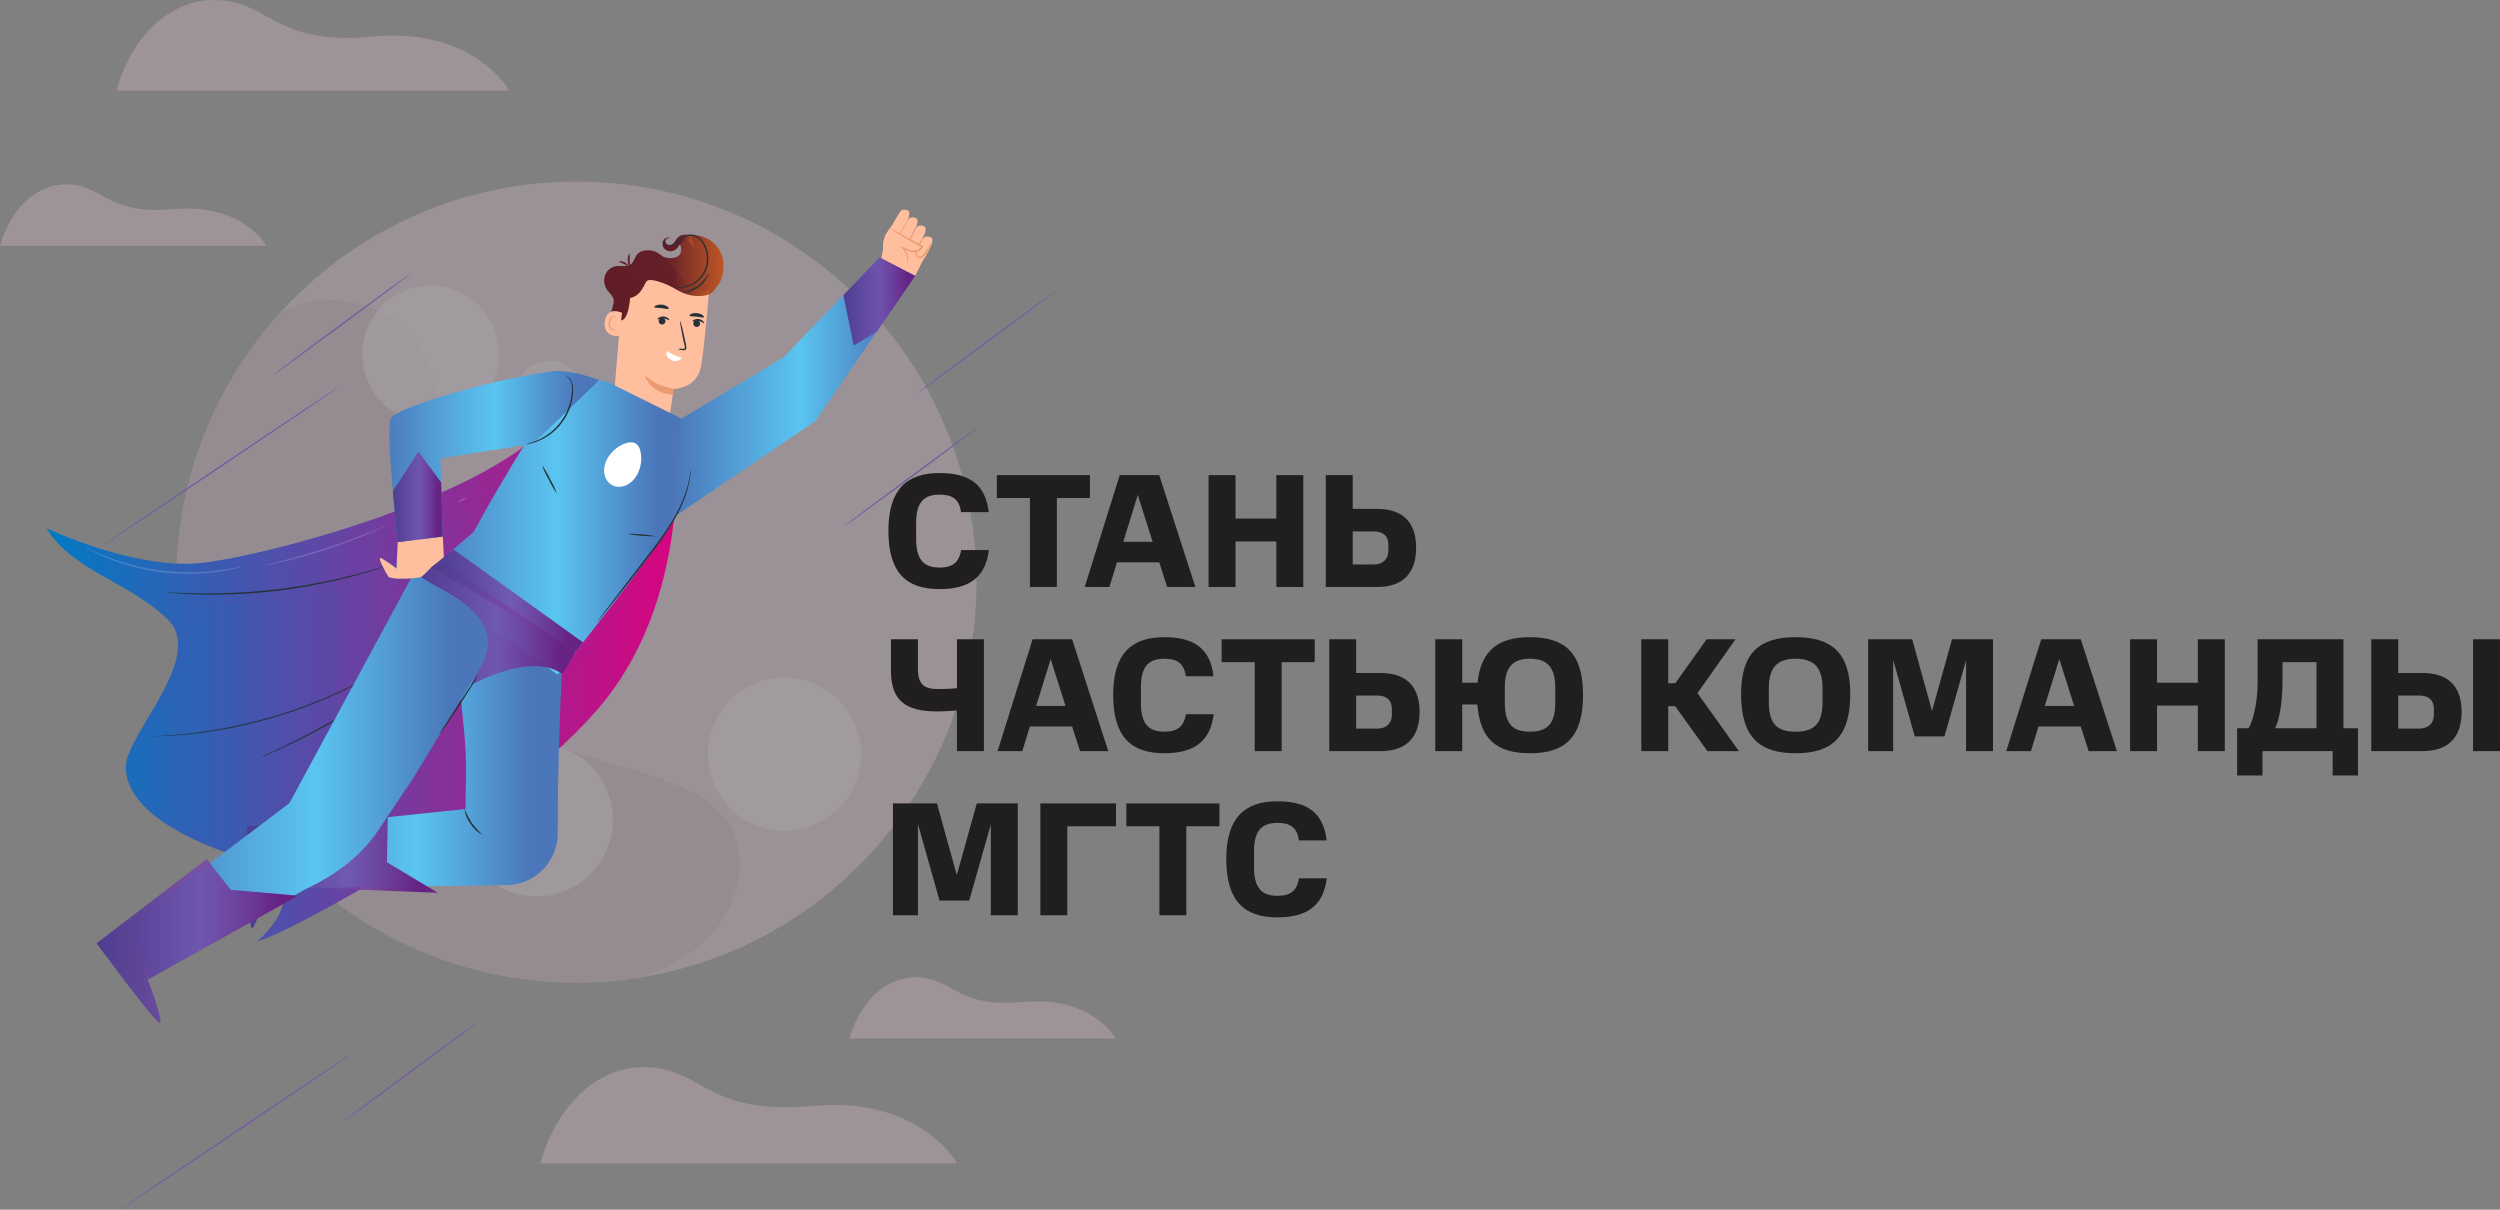 <svg width="930" height="450" viewBox="0 0 930 450" fill="none" xmlns="http://www.w3.org/2000/svg">
<rect x="0" y="0" width="930" height="450" fill="#808080" stroke="none"/>
<g id="Group 10291">
<g id="Background Complete">
<g id="Group" opacity="0.4">
<path id="Vector" opacity="0.9" d="M319.659 321.9C377.786 263.709 377.786 169.362 319.659 111.171C261.533 52.98 167.29 52.98 109.163 111.171C51.036 169.362 51.036 263.709 109.163 321.9C167.29 380.091 261.533 380.091 319.659 321.9Z" fill="#C8B0BE"/>
<path id="Vector_2" opacity="0.9" d="M269.959 304.948C264.858 297.945 256.714 293.857 248.613 290.767C233.189 284.893 216.867 281.704 201.476 275.633C186.085 269.562 171.252 259.896 163.841 245.091C154.339 226.187 158.948 203.655 162.101 182.735C165.253 161.814 165.702 137.639 150.716 122.713C140.94 112.96 125.735 109.398 112.402 112.949C109.709 113.669 107.094 114.657 104.597 115.897C83.748 138.738 70.517 167.508 66.74 198.217C62.962 228.926 68.825 260.051 83.514 287.273C98.204 314.496 120.993 336.467 148.72 350.138C176.446 363.809 207.735 368.502 238.246 363.567C247.332 360.597 255.838 356.301 262.712 349.715C274.633 338.339 279.691 318.307 269.959 304.948Z" fill="#B29DAA"/>
<path id="Vector_3" opacity="0.4" d="M177.159 150.737C187.639 141.369 188.55 125.269 179.192 114.777C169.834 104.284 153.752 103.373 143.271 112.741C132.791 122.109 131.88 138.209 141.238 148.701C150.596 159.193 166.678 160.105 177.159 150.737Z" fill="#E0E0E0"/>
<path id="Vector_4" opacity="0.4" d="M208.365 332.041C223.294 327.153 231.438 311.075 226.556 296.13C221.674 281.185 205.613 273.032 190.685 277.919C175.756 282.807 167.612 298.885 172.494 313.83C177.376 328.775 193.436 336.929 208.365 332.041Z" fill="#E0E0E0"/>
<path id="Vector_5" opacity="0.4" d="M303.414 306.553C317.759 300.148 324.2 283.313 317.801 268.953C311.403 254.593 294.587 248.144 280.243 254.55C265.899 260.956 259.457 277.79 265.856 292.15C272.254 306.51 289.07 312.959 303.414 306.553Z" fill="#E0E0E0"/>
<path id="Vector_6" opacity="0.4" d="M215.057 153.956C218.894 148.065 217.235 140.175 211.35 136.333C205.466 132.491 197.585 134.153 193.747 140.043C189.91 145.934 191.569 153.824 197.454 157.666C203.338 161.508 211.219 159.846 215.057 153.956Z" fill="#E0E0E0"/>
<path id="Vector_7" opacity="0.4" d="M199.287 262.373C198.548 263.92 197.367 265.214 195.894 266.089C194.42 266.965 192.721 267.383 191.01 267.291C189.299 267.199 187.654 266.6 186.282 265.572C184.911 264.543 183.876 263.131 183.307 261.513C182.738 259.895 182.661 258.144 183.087 256.483C183.512 254.821 184.42 253.323 185.696 252.179C186.972 251.034 188.559 250.294 190.255 250.053C191.952 249.811 193.681 250.079 195.226 250.822C196.25 251.313 197.168 252.002 197.926 252.848C198.685 253.695 199.269 254.682 199.646 255.755C200.023 256.828 200.186 257.964 200.124 259.1C200.062 260.235 199.778 261.347 199.287 262.373Z" fill="#E0E0E0"/>
<path id="Vector_8" opacity="0.4" d="M129.654 262.208C129.005 263.565 127.968 264.697 126.675 265.464C125.382 266.23 123.892 266.596 122.392 266.514C120.891 266.432 119.449 265.907 118.247 265.005C117.045 264.103 116.137 262.864 115.638 261.445C115.139 260.027 115.072 258.492 115.444 257.035C115.817 255.577 116.612 254.264 117.73 253.259C118.849 252.255 120.239 251.605 121.726 251.391C123.214 251.178 124.731 251.411 126.086 252.06C127.891 252.945 129.277 254.505 129.945 256.403C130.612 258.301 130.508 260.386 129.654 262.208Z" fill="#E0E0E0"/>
<path id="Vector_9" opacity="0.4" d="M170.087 273.27C173.923 265.366 170.632 255.845 162.736 252.005C154.84 248.164 145.329 251.46 141.493 259.364C137.657 267.269 140.949 276.79 148.845 280.63C156.741 284.47 166.251 281.175 170.087 273.27Z" fill="#E0E0E0"/>
<path id="Vector_10" opacity="0.4" d="M177.159 150.737C187.639 141.369 188.55 125.269 179.192 114.777C169.834 104.284 153.752 103.373 143.271 112.741C132.791 122.109 131.88 138.209 141.238 148.701C150.596 159.193 166.678 160.105 177.159 150.737Z" fill="#D8CAD3"/>
<path id="Vector_11" opacity="0.4" d="M208.365 332.041C223.294 327.153 231.438 311.075 226.556 296.13C221.674 281.185 205.613 273.032 190.685 277.919C175.756 282.807 167.612 298.885 172.494 313.83C177.376 328.775 193.436 336.929 208.365 332.041Z" fill="#D8CAD3"/>
<path id="Vector_12" opacity="0.4" d="M303.414 306.553C317.759 300.148 324.2 283.313 317.801 268.953C311.403 254.593 294.587 248.144 280.243 254.55C265.899 260.956 259.457 277.79 265.856 292.15C272.254 306.51 289.07 312.959 303.414 306.553Z" fill="#D8CAD3"/>
<path id="Vector_13" opacity="0.4" d="M215.057 153.956C218.894 148.065 217.235 140.175 211.35 136.333C205.466 132.491 197.585 134.153 193.747 140.043C189.91 145.934 191.569 153.824 197.454 157.666C203.338 161.508 211.219 159.846 215.057 153.956Z" fill="#D8CAD3"/>
<path id="Vector_14" opacity="0.4" d="M199.287 262.373C198.548 263.92 197.367 265.214 195.894 266.089C194.42 266.965 192.721 267.383 191.01 267.291C189.299 267.199 187.654 266.6 186.282 265.572C184.911 264.543 183.876 263.131 183.307 261.513C182.738 259.895 182.661 258.144 183.087 256.483C183.512 254.821 184.42 253.323 185.696 252.179C186.972 251.034 188.559 250.294 190.255 250.053C191.952 249.811 193.681 250.079 195.226 250.822C196.25 251.313 197.168 252.002 197.926 252.848C198.685 253.695 199.269 254.682 199.646 255.755C200.023 256.828 200.186 257.964 200.124 259.1C200.062 260.235 199.778 261.347 199.287 262.373Z" fill="#D8CAD3"/>
<path id="Vector_15" opacity="0.4" d="M129.654 262.208C129.005 263.565 127.968 264.697 126.675 265.464C125.382 266.23 123.892 266.596 122.392 266.514C120.891 266.432 119.449 265.907 118.247 265.005C117.045 264.103 116.137 262.864 115.638 261.445C115.139 260.027 115.072 258.492 115.444 257.035C115.817 255.577 116.612 254.264 117.73 253.259C118.849 252.255 120.239 251.605 121.726 251.391C123.214 251.178 124.731 251.411 126.086 252.06C127.891 252.945 129.277 254.505 129.945 256.403C130.612 258.301 130.508 260.386 129.654 262.208Z" fill="#D8CAD3"/>
<path id="Vector_16" opacity="0.4" d="M170.087 273.27C173.923 265.366 170.632 255.845 162.736 252.005C154.84 248.164 145.329 251.46 141.493 259.364C137.657 267.269 140.949 276.79 148.845 280.63C156.741 284.47 166.251 281.175 170.087 273.27Z" fill="#D8CAD3"/>
</g>
<path id="Vector_17" opacity="0.4" d="M200.961 432.75H356.055C356.055 432.75 342.339 407.753 302.416 411.391C264.277 414.865 262.34 399.106 242.953 397.145C223.566 395.183 207.43 410.098 200.961 432.75Z" fill="#C8B0BE"/>
<path id="Vector_18" opacity="0.4" d="M0 91.436H99.057C99.057 91.436 90.3 75.48 64.805 77.793C40.448 79.984 39.211 69.946 26.831 68.708C14.45 67.469 4.127 76.971 0 91.436Z" fill="#C8B0BE"/>
<path id="Vector_19" opacity="0.4" d="M43.262 33.705H189.467C189.467 33.705 176.528 10.155 138.904 13.585C102.966 16.872 101.138 1.99 82.857 0.16C64.576 -1.67 49.349 12.357 43.262 33.705Z" fill="#C8B0BE"/>
<path id="Vector_20" opacity="0.4" d="M315.968 386.372H415.036C415.036 386.372 406.279 370.416 380.773 372.739C356.416 374.931 355.179 364.882 342.798 363.643C330.418 362.405 320.095 371.906 315.968 386.372Z" fill="#C8B0BE"/>
</g>
<g id="Character">
<path id="Vector_21" d="M126.186 143.823C126.273 143.954 106.607 157.328 82.271 173.684C57.935 190.04 38.138 203.205 38.05 203.074C37.963 202.942 57.618 189.579 81.954 173.213C106.29 156.846 126.098 143.691 126.186 143.823Z" fill="#755BA4"/>
<path id="Vector_22" d="M132.727 390.748C132.814 390.879 113.148 404.253 88.812 420.609C64.475 436.965 44.667 450.131 44.58 449.999C44.492 449.868 64.158 436.504 88.495 420.138C112.831 403.771 132.639 390.66 132.727 390.748Z" fill="#755BA4"/>
<path id="Vector_23" d="M153.005 101.563C153.093 101.684 141.696 110.267 127.553 120.725C113.411 131.183 101.861 139.547 101.762 139.427C101.664 139.306 113.061 130.723 127.214 120.265C141.368 109.807 152.907 101.431 153.005 101.563Z" fill="#755BA4"/>
<path id="Vector_24" d="M178.621 379.523C178.709 379.643 167.311 388.227 153.169 398.685C139.027 409.143 127.477 417.518 127.378 417.386C127.28 417.255 138.677 408.682 152.83 398.224C166.983 387.766 178.523 379.391 178.621 379.523Z" fill="#755BA4"/>
<path id="Vector_25" d="M364.769 158.26C364.868 158.392 353.471 166.964 339.328 177.422C325.186 187.88 313.625 196.255 313.537 196.124C313.45 195.992 324.836 187.42 338.989 176.962C353.142 166.504 364.682 158.128 364.769 158.26Z" fill="#755BA4"/>
<path id="Vector_26" d="M392.682 108.283C392.781 108.414 381.384 116.998 367.23 127.445C353.077 137.892 341.538 146.289 341.45 146.158C341.363 146.026 352.749 137.453 366.902 126.995C381.056 116.537 392.595 108.162 392.682 108.283Z" fill="#755BA4"/>
<path id="Vector_27" d="M251.061 160.244C251.061 160.244 258.291 218.87 225.063 260.538C191.834 302.206 104.201 348.872 95.757 350.1C95.757 350.1 121.177 329.074 90.387 319.296C59.597 309.517 46.636 296.999 46.789 285.126C46.943 273.254 76.496 244.325 62.463 230.501C48.43 216.678 27.167 212.534 17.236 196.453C17.236 196.453 49.611 211.92 74.418 209.454C99.225 206.987 190.806 182.816 209.629 150.992" fill="url(#paint0_linear_310_606)"/>
<path id="Vector_28" d="M96.917 281.75C96.917 281.75 97.081 281.63 97.431 281.465L98.941 280.742L104.519 278.1C109.211 275.841 115.631 272.619 122.544 268.694C129.457 264.77 135.538 260.933 139.891 258.072L145.021 254.64L146.421 253.72C146.578 253.598 146.751 253.498 146.935 253.424C146.935 253.424 146.793 253.577 146.487 253.818L145.152 254.827C143.982 255.704 142.265 256.931 140.11 258.4C135.811 261.36 129.752 265.263 122.817 269.187C115.883 273.112 109.43 276.302 104.683 278.461C102.32 279.558 100.384 280.391 99.028 280.939L97.475 281.564C97.299 281.654 97.111 281.717 96.917 281.75Z" fill="#263238"/>
<path id="Vector_29" d="M56.447 273.945H56.699L57.453 273.879L60.341 273.693C61.599 273.638 63.13 273.539 64.913 273.364C66.696 273.188 68.719 273.068 70.94 272.761L74.44 272.333C75.654 272.18 76.912 271.95 78.213 271.763C80.838 271.391 83.595 270.831 86.515 270.272C92.323 269.056 98.656 267.466 105.196 265.405C111.737 263.344 117.808 260.933 123.255 258.576C125.956 257.337 128.548 256.197 130.911 254.991C132.092 254.388 133.252 253.895 134.323 253.27L137.386 251.527C139.377 250.497 141.116 249.422 142.658 248.534C144.2 247.646 145.524 246.846 146.585 246.166L149.046 244.643L149.691 244.259C149.844 244.182 149.921 244.138 149.932 244.149L149.724 244.314L149.111 244.741L146.705 246.353C145.611 247.054 144.364 247.899 142.822 248.808C141.28 249.718 139.541 250.814 137.583 251.878L134.488 253.599C133.394 254.191 132.3 254.695 131.075 255.342C128.734 256.581 126.153 257.743 123.419 258.992C117.504 261.594 111.463 263.896 105.317 265.888C99.15 267.817 92.889 269.431 86.559 270.722C83.638 271.27 80.86 271.818 78.235 272.158C76.923 272.344 75.665 272.564 74.44 272.706L70.929 273.09C68.741 273.375 66.663 273.473 64.88 273.616C63.097 273.758 61.599 273.824 60.297 273.857L57.399 273.934H56.655C56.587 273.948 56.517 273.951 56.447 273.945Z" fill="#263238"/>
<path id="Vector_30" d="M61.708 220.35C61.988 220.324 62.27 220.324 62.55 220.35L64.989 220.46C66.083 220.515 67.33 220.58 68.828 220.613C70.327 220.646 72.044 220.734 73.925 220.734C77.699 220.789 82.205 220.734 87.182 220.515C92.159 220.295 97.649 219.846 103.37 219.166C109.09 218.487 114.504 217.566 119.404 216.623C124.304 215.68 128.679 214.639 132.333 213.674C134.17 213.236 135.811 212.742 137.254 212.348C138.698 211.953 139.945 211.591 140.951 211.252L143.292 210.572C143.561 210.475 143.84 210.409 144.123 210.375C143.863 210.492 143.597 210.594 143.325 210.682L141.017 211.46C140.022 211.8 138.83 212.205 137.342 212.622C135.854 213.038 134.268 213.565 132.442 214.036C128.789 215.045 124.403 216.097 119.503 217.105C114.603 218.114 109.167 219.024 103.479 219.736C97.791 220.449 92.257 220.833 87.258 221.041C82.26 221.249 77.743 221.249 73.969 221.129C72.077 221.129 70.36 220.997 68.861 220.931C67.363 220.865 66.072 220.767 65.022 220.679L62.594 220.471C62.296 220.451 62 220.411 61.708 220.35Z" fill="#263238"/>
<g id="Group_2" opacity="0.4">
<path id="Vector_31" opacity="0.4" d="M195.356 164.859C171.293 197.329 132.552 223.332 92.225 223.957C85.498 224.056 78.148 223.957 72.876 228.112C69.103 231.126 72.001 241.738 67.834 250.54C62.595 261.634 62.595 262.599 54.938 272.717C51.219 277.606 48.113 283.855 49.721 289.774C51.624 296.79 58.362 301.175 64.585 304.902L99.761 325.972C104.322 328.702 109.102 331.453 114.406 331.924C121.155 332.44 127.532 329.008 133.318 325.49C187.184 292.497 228.995 242.968 252.538 184.262" fill="url(#paint1_linear_310_606)"/>
</g>
<path id="Vector_32" d="M327.636 97.2C327.636 97.2 329.419 87.213 330.261 86.314L346.82 89.866L340.433 102.637L327.636 97.2Z" fill="#FFBE9D"/>
<path id="Vector_33" d="M346.547 90.93C346.547 90.93 346.547 91.072 346.46 91.248C345.88 92.728 342.599 98.812 341.713 98.68C340.827 98.549 338.891 96.97 339.164 96.082C339.438 95.194 343.539 88.562 343.539 88.562C343.539 88.562 344.261 87.553 346.219 88.244C347.39 88.671 346.547 90.93 346.547 90.93Z" fill="#FFBE9D"/>
<path id="Vector_34" d="M344.032 86.808C344.022 86.918 343.993 87.026 343.944 87.126C343.364 88.606 340.083 94.69 339.197 94.558C338.311 94.427 336.364 92.848 336.649 91.96C336.933 91.072 341.024 84.44 341.024 84.44C341.024 84.44 341.735 83.431 343.693 84.122C344.885 84.55 344.032 86.808 344.032 86.808Z" fill="#FFBE9D"/>
<path id="Vector_35" d="M341.013 83.804C341.013 83.804 341.013 83.936 340.925 84.122C340.345 85.602 337.064 91.675 336.178 91.555C335.292 91.434 333.356 89.833 333.63 88.945C333.903 88.058 338.005 81.425 338.005 81.425C338.005 81.425 338.716 80.417 340.674 81.107C341.92 81.612 341.013 83.804 341.013 83.804Z" fill="#FFBE9D"/>
<path id="Vector_36" d="M337.983 80.932C337.983 80.932 337.983 81.075 337.895 81.25C337.316 82.73 334.034 88.814 333.148 88.682C332.262 88.551 330.327 86.961 330.6 86.084C330.873 85.207 334.975 78.564 334.975 78.564C334.975 78.564 335.686 77.556 337.644 78.235C338.847 78.663 337.983 80.932 337.983 80.932Z" fill="#FFBE9D"/>
<path id="Vector_37" d="M340.072 94.274C340.803 93.424 341.424 92.484 341.921 91.478C342.529 90.544 343.015 89.534 343.365 88.474C342.635 89.339 342.018 90.293 341.527 91.314C340.918 92.234 340.429 93.229 340.072 94.274Z" fill="#EB996E"/>
<path id="Vector_38" d="M336.452 92.409C337.427 91.141 338.281 89.783 339.001 88.353C339.861 87 340.594 85.569 341.188 84.078C340.214 85.367 339.361 86.743 338.64 88.189C337.792 89.531 337.06 90.943 336.452 92.409Z" fill="#EB996E"/>
<g id="Group_3" opacity="0.78">
<path id="Vector_39" opacity="0.78" d="M332.951 90.195C333.917 88.916 334.77 87.556 335.5 86.128C336.35 84.769 337.082 83.338 337.687 81.853C336.714 83.126 335.86 84.488 335.139 85.92C334.273 87.271 333.541 88.703 332.951 90.195Z" fill="#EB996E"/>
</g>
<path id="Vector_40" d="M329.474 98.8L328.577 93.155C328.185 90.689 328.761 88.166 330.184 86.117L331.278 84.55L343.014 91.478C343.014 91.478 339.733 95.227 336.846 92.695L338.749 97.638L329.474 98.8Z" fill="#FFBE9D"/>
<path id="Vector_41" d="M337.546 98.055C337.575 97.478 337.575 96.9 337.546 96.323C337.42 94.805 336.739 93.387 335.632 92.344L334.691 91.467L335.883 91.949L338.946 93.177H338.891C339.577 93.344 340.295 93.312 340.964 93.085C341.632 92.858 342.222 92.445 342.665 91.894C342.727 91.804 342.782 91.709 342.829 91.609L342.96 91.971C339.569 90.151 336.529 88.474 334.407 87.126C333.313 86.457 332.503 85.898 331.924 85.492C331.615 85.304 331.331 85.075 331.082 84.813C332.289 85.409 333.465 86.067 334.603 86.786C336.791 88.036 339.832 89.658 343.233 91.478L343.463 91.598L343.354 91.84C343.29 91.969 343.217 92.093 343.135 92.212C342.642 92.909 341.923 93.413 341.1 93.637C340.35 93.831 339.566 93.857 338.804 93.714H338.749L335.697 92.421L335.949 92.026C337.113 93.16 337.784 94.707 337.819 96.334C337.834 96.776 337.79 97.219 337.688 97.65C337.666 97.858 337.6 98.055 337.546 98.055Z" fill="#EB996E"/>
<path id="Vector_42" d="M341.002 93.21C341.111 93.21 340.816 93.835 341.089 94.712C341.152 94.938 341.286 95.138 341.471 95.282C341.656 95.427 341.883 95.507 342.117 95.513C342.424 95.465 342.717 95.35 342.974 95.176C343.231 95.001 343.447 94.772 343.605 94.504C344.469 93.298 345.322 92.234 345.792 91.434C346.263 90.634 346.613 90.086 346.689 90.118C346.632 90.66 346.444 91.179 346.142 91.632C345.504 92.746 344.795 93.819 344.02 94.844C343.814 95.181 343.531 95.465 343.195 95.673C342.858 95.881 342.478 96.006 342.084 96.039C341.899 96.039 341.716 96.003 341.545 95.931C341.374 95.86 341.219 95.755 341.089 95.622C340.875 95.401 340.727 95.124 340.662 94.822C340.567 94.415 340.59 93.989 340.728 93.594C340.881 93.32 340.969 93.199 341.002 93.21Z" fill="#EB996E"/>
<path id="Vector_43" d="M231.374 117.162C231.449 117.541 231.411 117.934 231.265 118.291C231.12 118.649 230.873 118.956 230.555 119.174C230.237 119.392 229.862 119.512 229.477 119.519C229.092 119.526 228.713 119.419 228.388 119.212C227.163 118.434 227.174 116.625 227.567 115.222C227.961 113.819 228.606 112.339 228.136 110.958C227.631 109.964 226.962 109.063 226.156 108.294C225.546 107.536 225.12 106.646 224.911 105.695C224.703 104.744 224.717 103.757 224.953 102.813C225.21 101.872 225.722 101.021 226.432 100.356C227.143 99.69 228.025 99.235 228.978 99.042C230.925 98.691 233.2 99.513 234.753 98.274C235.847 97.375 236.099 95.753 237.017 94.635C238.428 92.914 241.053 92.881 243.219 93.396C245.385 93.911 248.382 97.551 250.591 97.222C252.429 96.959 253.205 93.144 254.966 92.541C256.89 91.877 258.974 91.833 260.924 92.415C262.874 92.998 264.594 94.178 265.841 95.789C267.088 97.401 267.801 99.363 267.879 101.402C267.957 103.44 267.396 105.451 266.276 107.154C265.533 108.409 264.37 109.361 262.994 109.84" fill="url(#paint2_linear_310_606)"/>
<path id="Vector_44" d="M227.775 154.96L248.775 156.517C249.278 154.105 250.558 144.7 250.558 144.7C250.558 144.7 259.385 144.7 260.828 136.061C262.272 127.423 263.847 107.34 263.847 107.34C259.268 104.469 254.008 102.875 248.61 102.721C243.211 102.566 237.869 103.858 233.134 106.463L231.702 107.252L227.775 154.96Z" fill="#FFBE9D"/>
<path id="Vector_45" d="M258.193 121.164C258.035 120.969 257.938 120.731 257.914 120.48C257.891 120.229 257.942 119.978 258.062 119.756C258.181 119.535 258.364 119.354 258.586 119.237C258.808 119.119 259.059 119.071 259.309 119.097C259.559 119.123 259.795 119.223 259.988 119.383C260.181 119.544 260.323 119.759 260.394 120C260.465 120.241 260.464 120.498 260.389 120.739C260.315 120.979 260.171 121.192 259.976 121.35C259.715 121.562 259.38 121.662 259.046 121.627C258.712 121.592 258.405 121.425 258.193 121.164Z" fill="#263238"/>
<path id="Vector_46" d="M261.966 120.243C261.802 120.375 261.058 119.596 259.866 119.399C258.674 119.201 257.679 119.695 257.613 119.519C257.547 119.344 257.744 119.19 258.16 118.96C258.725 118.677 259.365 118.581 259.988 118.685C260.611 118.79 261.185 119.089 261.627 119.541C261.955 119.903 262.075 120.188 261.966 120.243Z" fill="#263238"/>
<path id="Vector_47" d="M247.102 118.489C247.294 118.652 247.433 118.868 247.502 119.11C247.571 119.352 247.567 119.609 247.49 119.849C247.413 120.089 247.267 120.3 247.07 120.457C246.873 120.613 246.634 120.707 246.383 120.727C246.133 120.747 245.882 120.692 245.663 120.569C245.443 120.446 245.266 120.261 245.152 120.036C245.038 119.812 244.993 119.558 245.023 119.308C245.053 119.058 245.156 118.823 245.319 118.631C245.427 118.504 245.558 118.399 245.706 118.323C245.854 118.246 246.015 118.2 246.181 118.187C246.347 118.174 246.514 118.194 246.672 118.245C246.83 118.297 246.976 118.38 247.102 118.489Z" fill="#263238"/>
<path id="Vector_48" d="M248.95 119.092C248.797 119.234 247.988 118.522 246.763 118.445C245.538 118.368 244.652 118.938 244.575 118.774C244.499 118.609 244.663 118.434 245.068 118.171C245.601 117.829 246.231 117.671 246.861 117.721C247.491 117.765 248.089 118.011 248.568 118.423C248.95 118.741 249.038 119.026 248.95 119.092Z" fill="#263238"/>
<path id="Vector_49" d="M252.144 129.846C252.792 129.691 253.463 129.654 254.124 129.736C254.441 129.736 254.692 129.736 254.747 129.55C254.798 129.24 254.768 128.923 254.66 128.629L254.091 126.064C253.325 122.413 252.855 119.421 252.997 119.388C253.139 119.355 253.949 122.271 254.714 125.965C254.9 126.853 255.064 127.697 255.228 128.541C255.376 128.967 255.376 129.431 255.228 129.857C255.166 129.969 255.078 130.066 254.972 130.138C254.865 130.211 254.743 130.257 254.616 130.273C254.435 130.301 254.25 130.301 254.069 130.273C253.407 130.246 252.755 130.101 252.144 129.846Z" fill="#263238"/>
<path id="Vector_50" d="M248.075 130.569C249.806 131.686 251.678 132.564 253.643 133.179C253.146 133.748 252.47 134.128 251.727 134.256C250.984 134.383 250.22 134.251 249.563 133.88C247.124 132.532 248.075 130.569 248.075 130.569Z" fill="white"/>
<path id="Vector_51" d="M250.591 144.568C246.596 144.03 242.852 142.309 239.839 139.624C239.839 139.624 241.535 146.256 250.263 146.815L250.591 144.568Z" fill="#EB996E"/>
<path id="Vector_52" d="M263.683 109.544C263.683 109.544 258.214 111.736 251.575 107.691C247.2 105.071 242.049 103.536 240.813 104.402C239.577 105.268 238.964 109.883 234.37 110.881C234.37 110.881 233.966 119.815 230.455 119.212C226.944 118.609 230.247 104.961 230.247 104.961L239.259 101.41L248.863 100.379L257.678 102.352L264.427 104.797L263.683 109.544Z" fill="url(#paint3_linear_310_606)"/>
<path id="Vector_53" d="M231.384 116.373C231.242 116.285 225.729 113.698 224.997 119.662C224.264 125.625 230.378 125.143 230.411 124.935C230.443 124.726 231.384 116.373 231.384 116.373Z" fill="#FFBE9D"/>
<path id="Vector_54" d="M228.869 122.436C228.869 122.436 228.759 122.502 228.573 122.556C228.314 122.627 228.037 122.6 227.797 122.48C227.447 122.187 227.18 121.807 227.022 121.377C226.865 120.948 226.823 120.485 226.9 120.035C226.952 119.524 227.112 119.031 227.37 118.588C227.449 118.409 227.57 118.252 227.722 118.129C227.874 118.007 228.054 117.924 228.245 117.886C228.367 117.87 228.491 117.897 228.595 117.963C228.699 118.029 228.777 118.13 228.814 118.248C228.88 118.423 228.814 118.544 228.814 118.555C228.814 118.566 228.956 118.467 228.934 118.215C228.917 118.066 228.852 117.928 228.748 117.82C228.599 117.676 228.398 117.597 228.191 117.601C227.941 117.617 227.699 117.699 227.49 117.837C227.281 117.976 227.112 118.166 226.998 118.39C226.685 118.874 226.494 119.427 226.441 120.002C226.349 120.526 226.413 121.065 226.625 121.552C226.837 122.04 227.188 122.454 227.633 122.743C227.783 122.816 227.947 122.855 228.114 122.855C228.281 122.855 228.445 122.816 228.595 122.743C228.847 122.578 228.891 122.458 228.869 122.436Z" fill="#EB996E"/>
<path id="Vector_55" d="M230.214 97.43C230.214 97.617 231.111 97.671 232.052 98.143C232.992 98.614 233.583 99.239 233.736 99.173C233.889 99.108 233.474 98.077 232.347 97.551C231.22 97.025 230.17 97.255 230.214 97.43Z" fill="url(#paint4_linear_310_606)"/>
<path id="Vector_56" d="M234.141 94.218C233.617 95.045 233.403 96.033 233.54 97.003C233.54 98.659 234.447 99.766 234.633 99.656C234.819 99.547 234.283 98.45 234.24 96.97C234.196 95.49 234.338 94.262 234.141 94.218Z" fill="url(#paint5_linear_310_606)"/>
<path id="Vector_57" d="M256.486 117.404C256.618 117.755 257.788 117.634 259.155 117.798C260.522 117.963 261.649 118.314 261.857 117.996C262.065 117.678 261.026 116.669 259.297 116.483C257.569 116.296 256.333 117.086 256.486 117.404Z" fill="#263238"/>
<path id="Vector_58" d="M243.416 114.247C243.547 114.597 244.728 114.466 246.096 114.63C247.463 114.795 248.589 115.146 248.786 114.839C248.983 114.532 247.955 113.501 246.238 113.326C244.521 113.15 243.274 113.918 243.416 114.247Z" fill="#263238"/>
<path id="Vector_59" d="M206.096 243.503L177.407 225.218C165.977 243.974 173.207 262.051 173.382 285.105L173.185 300.934L96.402 309.035L97.321 330.554L189.296 329.217C194.222 328.955 198.858 326.802 202.243 323.206C205.628 319.609 207.501 314.845 207.474 309.901C207.343 283.833 208.984 245.958 209.389 247.811" fill="url(#paint6_linear_310_606)"/>
<path id="Vector_60" d="M228.989 143.559C228.989 143.559 221.453 138.078 211.663 144.25C201.874 150.422 176.138 197.965 176.138 197.965L156.297 214.803L207.441 250.979C207.441 250.979 247.911 200.202 251.192 192.418L253.916 155.914L228.989 143.559Z" fill="url(#paint7_linear_310_606)"/>
<path id="Vector_61" d="M253.303 155.892L291.618 132.773L327.209 95.775L340.433 102.637L303.201 156.725L250.591 192.397L253.303 155.892Z" fill="url(#paint8_linear_310_606)"/>
<path id="Vector_62" d="M91.918 307.435L144.244 303.488L143.949 320.754L162.871 332.111L99.433 329.644C99.433 329.644 94.631 347.765 93.428 344.992C92.225 342.218 91.918 307.435 91.918 307.435Z" fill="url(#paint9_linear_310_606)"/>
<path id="Vector_63" d="M153.508 214.376C153.508 214.376 172.015 220.591 178.774 231.302C179.85 233.05 180.525 235.016 180.752 237.057C180.979 239.099 180.752 241.165 180.087 243.108L175.22 254.892C175.22 254.892 197.193 242.253 209.225 250.705L214.125 242.505L162.083 207.338C162.083 207.338 155.98 210.046 153.508 214.376Z" fill="url(#paint10_linear_310_606)"/>
<path id="Vector_64" d="M154 213.082L107.657 298.774L47.281 344.432L57.125 362.969L114.099 330.51C124.293 325.862 134.312 318.452 140.547 309.112L154.099 288.865L178.424 248.71C184.363 239.458 181.443 230.754 172.441 224.472L154 213.082Z" fill="url(#paint11_linear_310_606)"/>
<path id="Vector_65" d="M35.928 350.9L76.912 319.559L85.793 331.003L110.895 333.196L54.971 364.438C54.971 364.438 61.719 381.923 59.105 380.367C56.491 378.81 35.928 350.9 35.928 350.9Z" fill="url(#paint12_linear_310_606)"/>
<path id="Vector_66" d="M246.632 95.424C248.13 96.203 251.28 96.312 252.648 94.986C253.052 94.474 253.309 93.862 253.39 93.214C253.471 92.566 253.373 91.909 253.107 91.313C252.724 90.612 251.926 90.294 251.948 89.483C251.948 88.88 252.79 88.386 253.293 88.101C253.816 87.795 254.397 87.601 254.999 87.531C258.107 86.991 261.304 87.607 263.99 89.263C265.313 90.102 266.444 91.211 267.31 92.518C268.175 93.826 268.754 95.302 269.01 96.849C269.47 99.941 268.846 104.611 266.538 106.715C264.231 108.82 260.26 108.228 257.351 107.11" fill="url(#paint13_linear_310_606)"/>
<path id="Vector_67" d="M257.11 87.531C256.199 87.259 255.242 87.181 254.299 87.301C253.35 87.433 252.48 87.904 251.849 88.628C251.39 89.176 251.127 89.867 250.635 90.382C250.418 90.63 250.148 90.826 249.845 90.955C249.542 91.084 249.214 91.143 248.885 91.127C248.555 91.101 248.244 90.967 247.998 90.745C247.753 90.523 247.588 90.225 247.529 89.9C247.509 89.741 247.522 89.581 247.567 89.428C247.613 89.275 247.689 89.133 247.792 89.012C247.895 88.89 248.022 88.791 248.165 88.721C248.308 88.652 248.464 88.612 248.622 88.606C248.717 88.617 248.812 88.617 248.907 88.606C249.005 88.606 249.082 88.463 249.038 88.376C249.013 88.345 248.981 88.321 248.945 88.306C248.909 88.29 248.869 88.284 248.83 88.288C248.351 88.279 247.881 88.415 247.48 88.68C247.08 88.944 246.769 89.323 246.588 89.768C246.423 90.22 246.383 90.708 246.472 91.18C246.56 91.653 246.774 92.093 247.091 92.454C247.412 92.81 247.812 93.086 248.258 93.259C248.704 93.432 249.185 93.498 249.662 93.452C250.621 93.344 251.498 92.859 252.101 92.103C252.489 91.49 252.928 90.91 253.413 90.371C253.707 90.134 254.05 89.964 254.416 89.873C254.783 89.782 255.164 89.772 255.535 89.845C256.282 89.99 256.946 90.413 257.394 91.029C257.591 91.292 257.799 91.61 258.116 91.621" fill="url(#paint14_linear_310_606)"/>
<path id="Vector_68" d="M313.734 109.774L317.584 128.53L326.116 123.444L340.433 102.637L327.21 95.775L313.734 109.774Z" fill="url(#paint15_linear_310_606)"/>
<path id="Vector_69" d="M247.944 89.088C247.818 89.142 247.697 89.208 247.583 89.285C247.439 89.424 247.335 89.599 247.283 89.792C247.231 89.985 247.232 90.189 247.288 90.382C247.373 90.677 247.558 90.934 247.811 91.108C248.065 91.282 248.371 91.362 248.677 91.335C249.532 91.296 250.358 91.007 251.05 90.502C251.86 89.987 252.669 89.274 253.61 88.573C254.605 87.734 255.854 87.255 257.153 87.213C257.87 87.27 258.568 87.468 259.208 87.795C259.848 88.123 260.417 88.573 260.883 89.121C261.908 90.244 262.657 91.592 263.071 93.056C263.886 95.878 263.58 98.907 262.218 101.508C261.246 103.234 259.83 104.667 258.118 105.658C256.406 106.649 254.46 107.162 252.483 107.143C252.054 107.136 251.625 107.092 251.203 107.011C250.919 107.011 250.766 106.924 250.777 106.902C250.788 106.88 251.389 106.902 252.472 106.902C254.012 106.846 255.523 106.472 256.913 105.805C258.973 104.843 260.669 103.24 261.747 101.234C263.019 98.749 263.297 95.871 262.524 93.188C262.15 91.813 261.461 90.544 260.511 89.483C259.69 88.487 258.512 87.854 257.23 87.718C256.031 87.745 254.876 88.173 253.949 88.934C253.03 89.603 252.188 90.316 251.324 90.831C250.555 91.352 249.648 91.63 248.721 91.631C248.353 91.647 247.991 91.531 247.701 91.304C247.41 91.077 247.209 90.754 247.135 90.392C247.092 90.169 247.11 89.938 247.187 89.724C247.264 89.51 247.397 89.321 247.572 89.176C247.682 89.104 247.814 89.073 247.944 89.088Z" fill="#263238"/>
<path id="Vector_70" d="M263.695 101.651C263.6 102.287 263.356 102.892 262.984 103.416C262.195 104.748 261.138 105.901 259.88 106.801C258.622 107.701 257.191 108.329 255.677 108.645C255.062 108.819 254.416 108.857 253.785 108.754C255.835 108.303 257.788 107.487 259.549 106.343C261.206 105.046 262.611 103.456 263.695 101.651Z" fill="#263238"/>
<path id="Vector_71" d="M165.222 209.114L164.905 205.935L165.047 205.749H164.883L163.866 170.527L198.32 165.046L222.962 141.367C222.962 141.367 211.948 137.168 205.003 138.155C180.94 141.564 146.803 151.924 145.414 155.629C143.457 160.88 147.175 191.936 147.941 201.605C148.291 206.066 147.132 209.41 147.624 211.537C145.8 210.114 143.89 208.807 141.903 207.623C139.902 206.582 143.478 212.885 144.419 214.332C144.791 214.902 146.486 215.132 148.499 215.187H149.68C151.876 215.187 154.068 215.033 156.243 214.727C156.888 214.595 158.638 212.841 160.41 210.923L165.222 209.114Z" fill="url(#paint16_linear_310_606)"/>
<path id="Vector_72" d="M164.73 199.61L147.963 201.671L147.536 211.131L147.646 211.602C145.822 210.18 143.912 208.872 141.925 207.689C139.924 206.647 143.5 212.951 144.441 214.398C144.813 214.968 146.508 215.198 148.521 215.253H149.702C151.898 215.253 154.09 215.099 156.265 214.792C156.91 214.661 158.66 212.907 160.432 210.988L165.19 209.103L164.73 199.61Z" fill="#FFBE9D"/>
<path id="Vector_73" d="M147.941 201.671L164.708 199.61L164.129 179.516L155.619 167.984L146.147 182.815L147.941 201.671Z" fill="url(#paint17_linear_310_606)"/>
<path id="Vector_74" d="M163.473 273.134C164.078 271.996 164.754 270.898 165.496 269.845L170.56 261.963C172.551 258.894 174.356 256.12 175.69 254.136C176.363 253.025 177.124 251.969 177.965 250.979C177.398 252.148 176.751 253.276 176.029 254.355C174.782 256.394 173.021 259.201 171.042 262.281C169.062 265.361 167.202 268.102 165.824 270.064C165.135 271.051 164.566 271.829 164.162 272.366C163.967 272.651 163.735 272.909 163.473 273.134Z" fill="#263238"/>
<path id="Vector_75" d="M179.54 310.646C177.707 309.68 176.16 308.247 175.056 306.492C173.793 304.844 172.992 302.887 172.737 300.824C173.531 302.672 174.464 304.456 175.526 306.163C176.751 307.755 178.093 309.254 179.54 310.646Z" fill="#263238"/>
<path id="Vector_76" d="M256.946 174.32C256.977 174.549 256.977 174.781 256.946 175.01C256.946 175.46 256.946 176.107 256.793 176.994C256.466 179.41 255.909 181.789 255.13 184.098C253.932 187.508 252.393 190.788 250.537 193.887C248.263 197.685 245.769 201.346 243.066 204.85C237.346 212.282 232.128 218.936 228.289 223.76L223.794 229.405L222.547 230.929C222.407 231.115 222.25 231.288 222.077 231.444C222.077 231.444 222.186 231.225 222.449 230.863C222.711 230.501 223.149 229.92 223.619 229.263L227.994 223.464L242.629 204.455C245.317 200.984 247.814 197.368 250.11 193.624C251.971 190.56 253.531 187.322 254.769 183.955C255.582 181.689 256.197 179.356 256.607 176.983C256.749 176.139 256.793 175.471 256.869 175.021C256.871 174.785 256.896 174.55 256.946 174.32Z" fill="#263238"/>
<path id="Vector_77" d="M207.201 183.681C206.021 182.025 204.996 180.264 204.139 178.42C203.113 176.677 202.252 174.842 201.568 172.938C202.75 174.596 203.778 176.357 204.642 178.2C205.666 179.942 206.523 181.777 207.201 183.681Z" fill="#263238"/>
<path id="Vector_78" d="M244.072 199.511C240.448 199.581 236.827 199.276 233.266 198.601C236.89 198.517 240.513 198.822 244.072 199.511Z" fill="#263238"/>
<path id="Vector_79" d="M210.57 139.789C210.57 139.789 210.69 139.789 210.909 139.898C211.226 140.048 211.511 140.256 211.751 140.512C212.611 141.477 213.116 142.706 213.184 143.998C213.372 148.195 212.257 152.347 209.99 155.881C207.751 159.431 204.501 162.226 200.66 163.905C199.513 164.41 198.319 164.8 197.095 165.067C196.651 165.201 196.191 165.267 195.728 165.265C197.354 164.795 198.947 164.216 200.496 163.533C204.192 161.795 207.318 159.038 209.509 155.585C211.705 152.138 212.846 148.121 212.79 144.031C212.762 142.807 212.344 141.624 211.598 140.655C211.284 140.333 210.94 140.043 210.57 139.789Z" fill="#263238"/>
<path id="Vector_80" d="M214.136 242.505L216.903 238.986L168.646 204.345L160.465 210.999L214.136 242.505Z" fill="url(#paint18_linear_310_606)"/>
<g id="Group_4" opacity="0.4">
<path id="Vector_81" opacity="0.4" d="M143.642 195.543C143.107 195.881 142.544 196.171 141.958 196.409C140.864 196.935 139.245 197.647 137.243 198.502C133.24 200.213 127.618 202.394 121.296 204.455C114.974 206.516 109.145 208.04 104.89 209.026C102.768 209.508 101.04 209.87 99.837 210.122C99.22 210.262 98.596 210.361 97.966 210.418C98.561 210.198 99.171 210.026 99.793 209.903L104.791 208.653C109.002 207.557 114.799 205.979 121.11 203.929C127.421 201.879 133.043 199.763 137.079 198.152L141.859 196.222C142.438 195.956 143.033 195.729 143.642 195.543Z" fill="white"/>
</g>
<g id="Group_5" opacity="0.4">
<path id="Vector_82" opacity="0.4" d="M90.135 210.769C89.947 210.846 89.753 210.908 89.555 210.956L87.86 211.394C87.116 211.591 86.219 211.811 85.147 211.997C84.076 212.183 82.883 212.468 81.527 212.633C80.171 212.797 78.705 213.039 77.152 213.148C75.599 213.258 73.871 213.378 72.044 213.455C68.131 213.526 64.218 213.336 60.33 212.885C56.437 212.397 52.581 211.643 48.791 210.627C47.062 210.122 45.411 209.662 43.902 209.114C42.392 208.566 40.992 208.018 39.734 207.546C38.477 207.075 37.35 206.505 36.365 206.066C35.381 205.628 34.55 205.2 33.883 204.828L32.34 203.994C32.151 203.909 31.975 203.798 31.815 203.666C32.015 203.724 32.209 203.801 32.395 203.896L33.981 204.63C34.659 204.97 35.501 205.365 36.497 205.727C37.492 206.088 38.597 206.669 39.877 207.119C41.156 207.568 42.534 208.138 44.055 208.621C45.575 209.103 47.205 209.585 48.922 210.079C52.687 211.042 56.508 211.775 60.363 212.271C64.222 212.716 68.105 212.917 71.99 212.874C73.772 212.808 75.479 212.775 77.065 212.622C78.65 212.468 80.127 212.348 81.44 212.172C82.752 211.997 83.999 211.8 85.06 211.635C86.121 211.471 87.04 211.284 87.773 211.131L89.49 210.791C89.702 210.749 89.92 210.741 90.135 210.769Z" fill="white"/>
</g>
<g id="Group_6" opacity="0.4">
<path id="Vector_83" opacity="0.4" d="M173.689 185.172C173.754 185.315 173.032 185.786 172.092 186.214C171.151 186.641 170.32 186.882 170.254 186.74C170.189 186.597 170.91 186.126 171.851 185.644C172.792 185.161 173.623 185.03 173.689 185.172Z" fill="white"/>
</g>
<g id="Group_7">
<path id="Vector_84" d="M238.133 167.392C237.884 166.397 237.276 165.53 236.427 164.958C233.867 163.489 228.475 166.186 226.025 170.439C225.783 170.862 225.571 171.302 225.391 171.755C223.859 175.537 225.117 178.99 227.578 180.393C230.302 181.96 234.491 180.985 236.941 176.71C238.526 173.875 238.953 170.535 238.133 167.392Z" fill="white"/>
</g>
</g>
<g id="&#208;&#161;&#208;&#162;&#208;&#144;&#208;&#157;&#208;&#172; &#208;&#167;&#208;&#144;&#208;&#161;&#208;&#162;&#208;&#172;&#208;&#174; &#208;&#154;&#208;&#158;&#208;&#156;&#208;&#144;&#208;&#157;&#208;&#148;&#208;&#171; &#208;&#156;&#208;&#147;&#208;&#162;&#208;&#161;">
<path d="M349.506 219.149C360.187 219.149 366.607 215.049 367.867 204.616H357.546C356.706 209.682 353.886 211.129 349.506 211.129C343.865 211.129 340.805 208.415 340.805 200.576V194.425C340.805 186.525 344.045 183.993 349.506 183.993C354.066 183.993 356.886 185.561 357.486 190.505H367.807C366.607 179.952 360.307 175.972 349.506 175.972C337.265 175.972 330.484 182.123 330.484 197.44C330.484 213.179 337.265 219.149 349.506 219.149Z" fill="#201E1E"/>
<path d="M405.451 185.259V176.756H370.828V185.259H383.129V218.365H393.15V185.259H405.451Z" fill="#201E1E"/>
<path d="M416.536 176.756L403.515 218.365H412.696L415.516 209.199H431.237L434.177 218.365H444.678L431.237 176.756H416.536ZM423.256 184.113L428.777 201.541H417.856L423.256 184.113Z" fill="#201E1E"/>
<path d="M484.82 218.365V176.756H474.799V192.918H459.617V176.756H449.597V218.365H459.617V201.42H474.799V218.365H484.82Z" fill="#201E1E"/>
<path d="M526.797 203.772C526.797 194.606 522.177 189.299 512.216 189.299H503.215V176.756H493.194V218.365H512.216C522.177 218.365 526.797 212.938 526.797 203.772ZM516.476 202.626V204.978C516.476 207.873 514.496 209.983 511.076 209.983H503.215V197.681H511.076C514.676 197.681 516.476 199.551 516.476 202.626Z" fill="#201E1E"/>
<path d="M366.007 237.813H355.986V256.025C353.946 256.206 351.366 256.326 349.086 256.326C343.865 256.326 341.465 254.758 341.465 248.668V237.813H331.444V249.693C331.444 260.728 337.144 264.588 348.245 264.648C351.006 264.648 353.886 264.467 355.986 264.286V279.422H366.007V237.813Z" fill="#201E1E"/>
<path d="M384.131 237.813L371.109 279.422H380.29L383.111 270.256H398.832L401.772 279.422H412.273L398.832 237.813H384.131ZM390.851 245.17L396.372 262.598H385.451L390.851 245.17Z" fill="#201E1E"/>
<path d="M433.126 280.206C443.807 280.206 450.228 276.106 451.488 265.673H441.167C440.327 270.739 437.507 272.186 433.126 272.186C427.486 272.186 424.426 269.472 424.426 261.633V255.482C424.426 247.582 427.666 245.049 433.126 245.049C437.687 245.049 440.507 246.617 441.107 251.562H451.428C450.228 241.009 443.927 237.029 433.126 237.029C420.885 237.029 414.105 243.18 414.105 258.497C414.105 274.236 420.885 280.206 433.126 280.206Z" fill="#201E1E"/>
<path d="M489.072 246.316V237.813H454.449V246.316H466.75V279.422H476.771V246.316H489.072Z" fill="#201E1E"/>
<path d="M528.086 264.829C528.086 255.663 523.466 250.356 513.505 250.356H504.504V237.813H494.483V279.422H513.505C523.466 279.422 528.086 273.995 528.086 264.829ZM517.765 263.683V266.035C517.765 268.929 515.785 271.04 512.365 271.04H504.504V258.738H512.365C515.965 258.738 517.765 260.608 517.765 263.683Z" fill="#201E1E"/>
<path d="M588.886 258.497C588.886 242.818 582.045 237.029 569.144 237.029C557.623 237.029 550.902 241.733 549.642 253.974H543.941V237.813H533.921V279.422H543.941V262.055H549.582C550.542 275.382 557.263 280.206 569.144 280.206C582.045 280.206 588.886 274.477 588.886 258.497ZM578.565 261.331C578.565 269.412 575.504 272.186 569.144 272.186C562.783 272.186 559.783 269.412 559.783 261.331V255.783C559.783 248.185 562.783 245.049 569.144 245.049C575.504 245.049 578.565 248.185 578.565 255.783V261.331Z" fill="#201E1E"/>
<path d="M620.589 237.813H610.568V279.422H620.589V262.718H623.169L635.17 279.422H646.871L631.45 257.834L645.611 237.813H634.87L623.229 254.155H620.589V237.813Z" fill="#201E1E"/>
<path d="M688.304 258.196C688.304 242.698 681.224 237.029 667.962 237.029C654.701 237.029 647.681 242.698 647.681 258.196C647.681 274.417 654.701 280.206 667.962 280.206C681.224 280.206 688.304 274.417 688.304 258.196ZM677.983 261.15C677.983 269.412 674.743 272.186 667.962 272.186C661.182 272.186 658.001 269.412 658.001 261.15V256.025C658.001 248.246 661.182 245.049 667.962 245.049C674.743 245.049 677.983 248.246 677.983 256.025V261.15Z" fill="#201E1E"/>
<path d="M711.332 237.813H694.951V279.422H704.252V245.472L712.292 273.935H723.333L731.374 245.653V279.422H741.395V237.813H726.154L718.713 264.467L711.332 237.813Z" fill="#201E1E"/>
<path d="M759.34 237.813L746.319 279.422H755.5L758.32 270.256H774.042L776.982 279.422H787.483L774.042 237.813H759.34ZM766.061 245.17L771.581 262.598H760.66L766.061 245.17Z" fill="#201E1E"/>
<path d="M827.624 279.422V237.813H817.603V253.974H802.422V237.813H792.401V279.422H802.422V262.477H817.603V279.422H827.624Z" fill="#201E1E"/>
<path d="M832.218 288.468H841.639V279.422H867.742V288.468H877.162V270.919H871.762V237.813H839.839V253.552C839.839 262.176 837.979 268.266 836.479 270.919H832.218V288.468ZM861.741 246.316V270.919H846.32C847.7 268.266 849.08 262.236 849.08 253.552V246.316H861.741Z" fill="#201E1E"/>
<path d="M915.719 264.829C915.719 255.663 911.099 250.356 901.138 250.356H892.137V237.813H882.116V279.422H901.138C911.099 279.422 915.719 273.995 915.719 264.829ZM905.398 263.683V266.035C905.398 268.929 903.418 271.04 899.998 271.04H892.137V258.738H899.998C903.598 258.738 905.398 260.608 905.398 263.683ZM930 279.422V237.813H919.979V279.422H930Z" fill="#201E1E"/>
<path d="M348.546 298.87H332.164V340.479H341.465V306.528L349.506 334.991H360.547L368.587 306.709V340.479H378.608V298.87H363.367L355.926 325.524L348.546 298.87Z" fill="#201E1E"/>
<path d="M387.013 298.87V340.479H397.034V307.373H415.155V298.87H387.013Z" fill="#201E1E"/>
<path d="M453.619 307.373V298.87H418.996V307.373H431.297V340.479H441.318V307.373H453.619Z" fill="#201E1E"/>
<path d="M475.201 341.263C485.882 341.263 492.302 337.162 493.562 326.73H483.241C482.401 331.795 479.581 333.243 475.201 333.243C469.56 333.243 466.5 330.529 466.5 322.69V316.539C466.5 308.639 469.74 306.106 475.201 306.106C479.761 306.106 482.581 307.674 483.181 312.619H493.502C492.302 302.066 486.002 298.086 475.201 298.086C462.959 298.086 456.179 304.237 456.179 319.554C456.179 335.293 462.959 341.263 475.201 341.263Z" fill="#201E1E"/>
</g>
</g>
<defs>
<linearGradient id="paint0_linear_310_606" x1="17.236" y1="250.54" x2="251.729" y2="250.54" gradientUnits="userSpaceOnUse">
<stop stop-color="#017AC4"/>
<stop offset="0.01" stop-color="#027AC3"/>
<stop offset="0.02" stop-color="#0578C3"/>
<stop offset="0.03" stop-color="#0777C2"/>
<stop offset="0.04" stop-color="#0976C1"/>
<stop offset="0.05" stop-color="#0C75C0"/>
<stop offset="0.06" stop-color="#0D74C0"/>
<stop offset="0.07" stop-color="#1072BF"/>
<stop offset="0.08" stop-color="#1171BE"/>
<stop offset="0.09" stop-color="#1470BE"/>
<stop offset="0.1" stop-color="#166FBD"/>
<stop offset="0.11" stop-color="#186EBC"/>
<stop offset="0.12" stop-color="#1A6DBC"/>
<stop offset="0.13" stop-color="#1C6BBB"/>
<stop offset="0.14" stop-color="#1F6ABA"/>
<stop offset="0.15" stop-color="#2169BA"/>
<stop offset="0.16" stop-color="#2367B9"/>
<stop offset="0.17" stop-color="#2567B8"/>
<stop offset="0.18" stop-color="#2765B7"/>
<stop offset="0.19" stop-color="#2964B7"/>
<stop offset="0.2" stop-color="#2C63B6"/>
<stop offset="0.21" stop-color="#2E61B5"/>
<stop offset="0.22" stop-color="#3061B5"/>
<stop offset="0.23" stop-color="#325FB4"/>
<stop offset="0.24" stop-color="#345EB3"/>
<stop offset="0.25" stop-color="#365DB3"/>
<stop offset="0.26" stop-color="#385CB2"/>
<stop offset="0.27" stop-color="#3B5AB1"/>
<stop offset="0.28" stop-color="#3C5AB1"/>
<stop offset="0.29" stop-color="#3F58B0"/>
<stop offset="0.3" stop-color="#4157AF"/>
<stop offset="0.31" stop-color="#4356AF"/>
<stop offset="0.32" stop-color="#4654AE"/>
<stop offset="0.33" stop-color="#4753AD"/>
<stop offset="0.34" stop-color="#4A52AC"/>
<stop offset="0.35" stop-color="#4C51AC"/>
<stop offset="0.36" stop-color="#4E50AB"/>
<stop offset="0.37" stop-color="#504FAA"/>
<stop offset="0.38" stop-color="#524DAA"/>
<stop offset="0.39" stop-color="#554CA9"/>
<stop offset="0.4" stop-color="#564BA8"/>
<stop offset="0.41" stop-color="#594AA7"/>
<stop offset="0.42" stop-color="#5B49A7"/>
<stop offset="0.43" stop-color="#5D47A6"/>
<stop offset="0.44" stop-color="#5F46A6"/>
<stop offset="0.45" stop-color="#6145A5"/>
<stop offset="0.46" stop-color="#6444A4"/>
<stop offset="0.47" stop-color="#6643A3"/>
<stop offset="0.48" stop-color="#6841A3"/>
<stop offset="0.49" stop-color="#6A40A2"/>
<stop offset="0.5" stop-color="#6C3FA1"/>
<stop offset="0.51" stop-color="#6E3EA1"/>
<stop offset="0.52" stop-color="#713DA0"/>
<stop offset="0.53" stop-color="#723C9F"/>
<stop offset="0.54" stop-color="#753A9F"/>
<stop offset="0.55" stop-color="#77399E"/>
<stop offset="0.56" stop-color="#79389D"/>
<stop offset="0.57" stop-color="#7B379C"/>
<stop offset="0.58" stop-color="#7D369C"/>
<stop offset="0.59" stop-color="#80349B"/>
<stop offset="0.6" stop-color="#81339B"/>
<stop offset="0.61" stop-color="#84329A"/>
<stop offset="0.62" stop-color="#863199"/>
<stop offset="0.63" stop-color="#883098"/>
<stop offset="0.64" stop-color="#8B2E98"/>
<stop offset="0.65" stop-color="#8C2D97"/>
<stop offset="0.66" stop-color="#8F2C96"/>
<stop offset="0.67" stop-color="#902B96"/>
<stop offset="0.68" stop-color="#932A95"/>
<stop offset="0.69" stop-color="#952994"/>
<stop offset="0.7" stop-color="#972793"/>
<stop offset="0.71" stop-color="#9A2693"/>
<stop offset="0.72" stop-color="#9B2592"/>
<stop offset="0.73" stop-color="#9E2491"/>
<stop offset="0.74" stop-color="#A02391"/>
<stop offset="0.75" stop-color="#A22190"/>
<stop offset="0.76" stop-color="#A4208F"/>
<stop offset="0.77" stop-color="#A61F8F"/>
<stop offset="0.78" stop-color="#A81E8E"/>
<stop offset="0.79" stop-color="#AB1D8D"/>
<stop offset="0.8" stop-color="#AD1B8C"/>
<stop offset="0.81" stop-color="#AF1A8C"/>
<stop offset="0.82" stop-color="#B1198B"/>
<stop offset="0.83" stop-color="#B3188B"/>
<stop offset="0.84" stop-color="#B5178A"/>
<stop offset="0.85" stop-color="#B71689"/>
<stop offset="0.86" stop-color="#BA1488"/>
<stop offset="0.87" stop-color="#BB1388"/>
<stop offset="0.88" stop-color="#BE1287"/>
<stop offset="0.89" stop-color="#C01186"/>
<stop offset="0.9" stop-color="#C21086"/>
<stop offset="0.91" stop-color="#C50E85"/>
<stop offset="0.92" stop-color="#C60D84"/>
<stop offset="0.93" stop-color="#C90C84"/>
<stop offset="0.94" stop-color="#CA0B83"/>
<stop offset="0.95" stop-color="#CD0A82"/>
<stop offset="0.96" stop-color="#D00881"/>
<stop offset="0.97" stop-color="#D10781"/>
<stop offset="0.98" stop-color="#D40680"/>
<stop offset="0.99" stop-color="#D5057F"/>
<stop offset="1" stop-color="#D7047F"/>
</linearGradient>
<linearGradient id="paint1_linear_310_606" x1="49.251" y1="248.414" x2="252.505" y2="248.414" gradientUnits="userSpaceOnUse">
<stop stop-color="#017AC4"/>
<stop offset="0.01" stop-color="#027AC3"/>
<stop offset="0.02" stop-color="#0578C3"/>
<stop offset="0.03" stop-color="#0777C2"/>
<stop offset="0.04" stop-color="#0976C1"/>
<stop offset="0.05" stop-color="#0C75C0"/>
<stop offset="0.06" stop-color="#0D74C0"/>
<stop offset="0.07" stop-color="#1072BF"/>
<stop offset="0.08" stop-color="#1171BE"/>
<stop offset="0.09" stop-color="#1470BE"/>
<stop offset="0.1" stop-color="#166FBD"/>
<stop offset="0.11" stop-color="#186EBC"/>
<stop offset="0.12" stop-color="#1A6DBC"/>
<stop offset="0.13" stop-color="#1C6BBB"/>
<stop offset="0.14" stop-color="#1F6ABA"/>
<stop offset="0.15" stop-color="#2169BA"/>
<stop offset="0.16" stop-color="#2367B9"/>
<stop offset="0.17" stop-color="#2567B8"/>
<stop offset="0.18" stop-color="#2765B7"/>
<stop offset="0.19" stop-color="#2964B7"/>
<stop offset="0.2" stop-color="#2C63B6"/>
<stop offset="0.21" stop-color="#2E61B5"/>
<stop offset="0.22" stop-color="#3061B5"/>
<stop offset="0.23" stop-color="#325FB4"/>
<stop offset="0.24" stop-color="#345EB3"/>
<stop offset="0.25" stop-color="#365DB3"/>
<stop offset="0.26" stop-color="#385CB2"/>
<stop offset="0.27" stop-color="#3B5AB1"/>
<stop offset="0.28" stop-color="#3C5AB1"/>
<stop offset="0.29" stop-color="#3F58B0"/>
<stop offset="0.3" stop-color="#4157AF"/>
<stop offset="0.31" stop-color="#4356AF"/>
<stop offset="0.32" stop-color="#4654AE"/>
<stop offset="0.33" stop-color="#4753AD"/>
<stop offset="0.34" stop-color="#4A52AC"/>
<stop offset="0.35" stop-color="#4C51AC"/>
<stop offset="0.36" stop-color="#4E50AB"/>
<stop offset="0.37" stop-color="#504FAA"/>
<stop offset="0.38" stop-color="#524DAA"/>
<stop offset="0.39" stop-color="#554CA9"/>
<stop offset="0.4" stop-color="#564BA8"/>
<stop offset="0.41" stop-color="#594AA7"/>
<stop offset="0.42" stop-color="#5B49A7"/>
<stop offset="0.43" stop-color="#5D47A6"/>
<stop offset="0.44" stop-color="#5F46A6"/>
<stop offset="0.45" stop-color="#6145A5"/>
<stop offset="0.46" stop-color="#6444A4"/>
<stop offset="0.47" stop-color="#6643A3"/>
<stop offset="0.48" stop-color="#6841A3"/>
<stop offset="0.49" stop-color="#6A40A2"/>
<stop offset="0.5" stop-color="#6C3FA1"/>
<stop offset="0.51" stop-color="#6E3EA1"/>
<stop offset="0.52" stop-color="#713DA0"/>
<stop offset="0.53" stop-color="#723C9F"/>
<stop offset="0.54" stop-color="#753A9F"/>
<stop offset="0.55" stop-color="#77399E"/>
<stop offset="0.56" stop-color="#79389D"/>
<stop offset="0.57" stop-color="#7B379C"/>
<stop offset="0.58" stop-color="#7D369C"/>
<stop offset="0.59" stop-color="#80349B"/>
<stop offset="0.6" stop-color="#81339B"/>
<stop offset="0.61" stop-color="#84329A"/>
<stop offset="0.62" stop-color="#863199"/>
<stop offset="0.63" stop-color="#883098"/>
<stop offset="0.64" stop-color="#8B2E98"/>
<stop offset="0.65" stop-color="#8C2D97"/>
<stop offset="0.66" stop-color="#8F2C96"/>
<stop offset="0.67" stop-color="#902B96"/>
<stop offset="0.68" stop-color="#932A95"/>
<stop offset="0.69" stop-color="#952994"/>
<stop offset="0.7" stop-color="#972793"/>
<stop offset="0.71" stop-color="#9A2693"/>
<stop offset="0.72" stop-color="#9B2592"/>
<stop offset="0.73" stop-color="#9E2491"/>
<stop offset="0.74" stop-color="#A02391"/>
<stop offset="0.75" stop-color="#A22190"/>
<stop offset="0.76" stop-color="#A4208F"/>
<stop offset="0.77" stop-color="#A61F8F"/>
<stop offset="0.78" stop-color="#A81E8E"/>
<stop offset="0.79" stop-color="#AB1D8D"/>
<stop offset="0.8" stop-color="#AD1B8C"/>
<stop offset="0.81" stop-color="#AF1A8C"/>
<stop offset="0.82" stop-color="#B1198B"/>
<stop offset="0.83" stop-color="#B3188B"/>
<stop offset="0.84" stop-color="#B5178A"/>
<stop offset="0.85" stop-color="#B71689"/>
<stop offset="0.86" stop-color="#BA1488"/>
<stop offset="0.87" stop-color="#BB1388"/>
<stop offset="0.88" stop-color="#BE1287"/>
<stop offset="0.89" stop-color="#C01186"/>
<stop offset="0.9" stop-color="#C21086"/>
<stop offset="0.91" stop-color="#C50E85"/>
<stop offset="0.92" stop-color="#C60D84"/>
<stop offset="0.93" stop-color="#C90C84"/>
<stop offset="0.94" stop-color="#CA0B83"/>
<stop offset="0.95" stop-color="#CD0A82"/>
<stop offset="0.96" stop-color="#D00881"/>
<stop offset="0.97" stop-color="#D10781"/>
<stop offset="0.98" stop-color="#D40680"/>
<stop offset="0.99" stop-color="#D5057F"/>
<stop offset="1" stop-color="#D7047F"/>
</linearGradient>
<linearGradient id="paint2_linear_310_606" x1="224.745" y1="105.773" x2="267.807" y2="105.773" gradientUnits="userSpaceOnUse">
<stop stop-color="#611D27"/>
<stop offset="0.61" stop-color="#641F27"/>
<stop offset="1" stop-color="#BF5726"/>
</linearGradient>
<linearGradient id="paint3_linear_310_606" x1="228.836" y1="109.774" x2="264.427" y2="109.774" gradientUnits="userSpaceOnUse">
<stop stop-color="#611D27"/>
<stop offset="0.61" stop-color="#641F27"/>
<stop offset="1" stop-color="#BF5726"/>
</linearGradient>
<linearGradient id="paint4_linear_310_606" x1="230.203" y1="98.198" x2="233.769" y2="98.198" gradientUnits="userSpaceOnUse">
<stop stop-color="#611D27"/>
<stop offset="0.61" stop-color="#641F27"/>
</linearGradient>
<linearGradient id="paint5_linear_310_606" x1="233.529" y1="96.948" x2="234.622" y2="96.948" gradientUnits="userSpaceOnUse">
<stop stop-color="#611D27"/>
<stop offset="0.61" stop-color="#641F27"/>
</linearGradient>
<linearGradient id="paint6_linear_310_606" x1="96.402" y1="277.891" x2="209.389" y2="277.891" gradientUnits="userSpaceOnUse">
<stop stop-color="#4B76BA"/>
<stop offset="0.52" stop-color="#5AC5F1"/>
<stop offset="0.9" stop-color="#4B76BA"/>
</linearGradient>
<linearGradient id="paint7_linear_310_606" x1="156.297" y1="196.146" x2="253.916" y2="196.146" gradientUnits="userSpaceOnUse">
<stop stop-color="#4B76BA"/>
<stop offset="0.52" stop-color="#5AC5F1"/>
<stop offset="0.9" stop-color="#4B76BA"/>
</linearGradient>
<linearGradient id="paint8_linear_310_606" x1="250.591" y1="144.086" x2="340.433" y2="144.086" gradientUnits="userSpaceOnUse">
<stop stop-color="#4B76BA"/>
<stop offset="0.52" stop-color="#5AC5F1"/>
<stop offset="0.9" stop-color="#4B76BA"/>
</linearGradient>
<linearGradient id="paint9_linear_310_606" x1="91.918" y1="324.393" x2="162.849" y2="324.393" gradientUnits="userSpaceOnUse">
<stop stop-color="#4B3C8F"/>
<stop offset="0.52" stop-color="#7747A8" stop-opacity="0.8"/>
<stop offset="0.9" stop-color="#662384"/>
</linearGradient>
<linearGradient id="paint10_linear_310_606" x1="153.508" y1="231.115" x2="214.125" y2="231.115" gradientUnits="userSpaceOnUse">
<stop stop-color="#4B3C8F"/>
<stop offset="0.52" stop-color="#7747A8" stop-opacity="0.8"/>
<stop offset="0.9" stop-color="#662384"/>
</linearGradient>
<linearGradient id="paint11_linear_310_606" x1="47.281" y1="288.02" x2="181.486" y2="288.02" gradientUnits="userSpaceOnUse">
<stop stop-color="#4B76BA"/>
<stop offset="0.52" stop-color="#5AC5F1"/>
<stop offset="0.9" stop-color="#4B76BA"/>
</linearGradient>
<linearGradient id="paint12_linear_310_606" x1="35.928" y1="350.012" x2="110.895" y2="350.012" gradientUnits="userSpaceOnUse">
<stop stop-color="#4B3C8F"/>
<stop offset="0.52" stop-color="#7747A8" stop-opacity="0.8"/>
<stop offset="0.9" stop-color="#662384"/>
</linearGradient>
<linearGradient id="paint13_linear_310_606" x1="246.632" y1="97.726" x2="269.152" y2="97.726" gradientUnits="userSpaceOnUse">
<stop stop-color="#611D27"/>
<stop offset="1" stop-color="#BF5726"/>
</linearGradient>
<linearGradient id="paint14_linear_310_606" x1="246.468" y1="90.349" x2="258.16" y2="90.349" gradientUnits="userSpaceOnUse">
<stop stop-color="#611D27"/>
<stop offset="0.61" stop-color="#641F27"/>
<stop offset="1" stop-color="#BF5726"/>
</linearGradient>
<linearGradient id="paint15_linear_310_606" x1="313.734" y1="112.153" x2="340.433" y2="112.153" gradientUnits="userSpaceOnUse">
<stop stop-color="#4B3C8F"/>
<stop offset="0.52" stop-color="#7747A8" stop-opacity="0.8"/>
<stop offset="0.9" stop-color="#662384"/>
</linearGradient>
<linearGradient id="paint16_linear_310_606" x1="141.302" y1="176.72" x2="222.962" y2="176.72" gradientUnits="userSpaceOnUse">
<stop stop-color="#4B76BA"/>
<stop offset="0.52" stop-color="#5AC5F1"/>
<stop offset="0.9" stop-color="#4B76BA"/>
</linearGradient>
<linearGradient id="paint17_linear_310_606" x1="146.147" y1="184.833" x2="164.708" y2="184.833" gradientUnits="userSpaceOnUse">
<stop stop-color="#4B3C8F"/>
<stop offset="0.52" stop-color="#7747A8" stop-opacity="0.8"/>
<stop offset="0.9" stop-color="#662384"/>
</linearGradient>
<linearGradient id="paint18_linear_310_606" x1="160.465" y1="223.431" x2="216.903" y2="223.431" gradientUnits="userSpaceOnUse">
<stop stop-color="#4B3C8F"/>
<stop offset="0.52" stop-color="#7747A8" stop-opacity="0.8"/>
<stop offset="0.9" stop-color="#662384"/>
</linearGradient>
</defs>
</svg>

